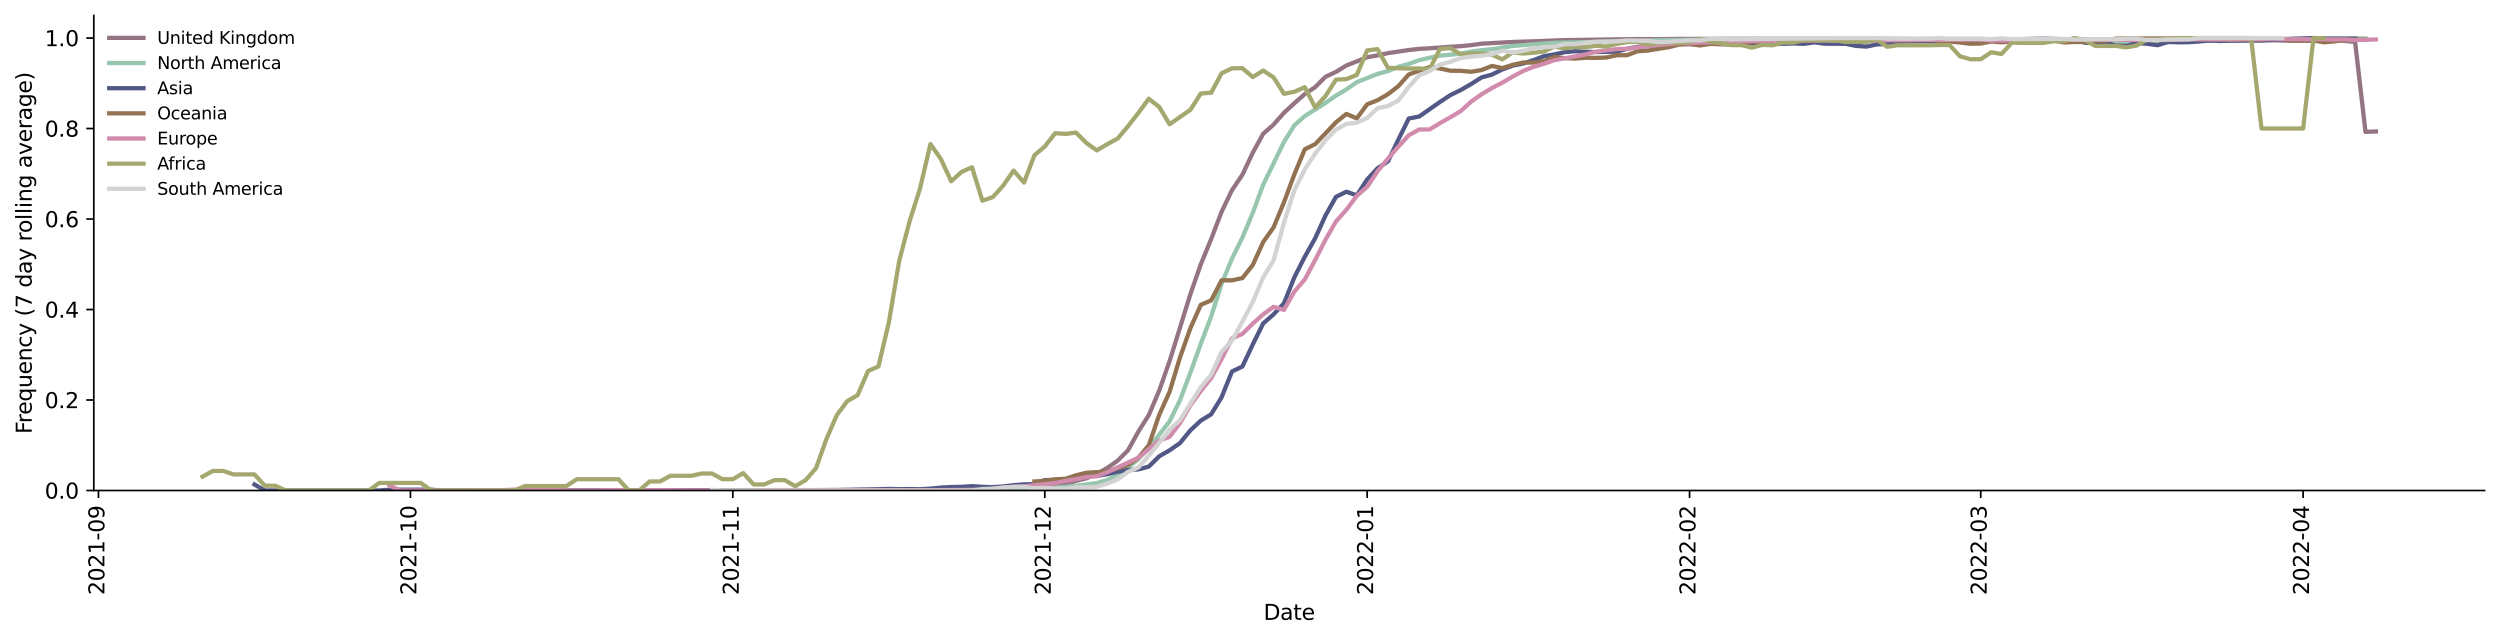 <?xml version="1.0" encoding="utf-8" standalone="no"?>
<!DOCTYPE svg PUBLIC "-//W3C//DTD SVG 1.1//EN"
  "http://www.w3.org/Graphics/SVG/1.1/DTD/svg11.dtd">
<svg xmlns:xlink="http://www.w3.org/1999/xlink" width="1166.981pt" height="298.621pt" viewBox="0 0 1166.981 298.621" xmlns="http://www.w3.org/2000/svg" version="1.1">
 <defs>
  <style type="text/css">*{stroke-linejoin: round; stroke-linecap: butt}</style>
 </defs>
 <g id="figure_1">
  <g id="patch_1">
   <path d="M 0 298.621 
L 1166.981 298.621 
L 1166.981 0 
L 0 0 
z
" style="fill: #ffffff"/>
  </g>
  <g id="axes_1">
   <g id="patch_2">
    <path d="M 43.781 228.96 
L 1159.781 228.96 
L 1159.781 7.2 
L 43.781 7.2 
z
" style="fill: #ffffff"/>
   </g>
   <g id="matplotlib.axis_1">
    <g id="xtick_1">
     <g id="line2d_1">
      <defs>
       <path id="m583817025c" d="M 0 0 
L 0 3.5 
" style="stroke: #000000; stroke-width: 0.8"/>
      </defs>
      <g>
       <use xlink:href="#m583817025c" x="45.966" y="228.96" style="stroke: #000000; stroke-width: 0.8"/>
      </g>
     </g>
     <g id="text_1">
      <!-- 2021-09 -->
      <g transform="translate(48.725 277.743)rotate(-90)scale(0.1 -0.1)">
       <defs>
        <path id="DejaVuSans-32" d="M 1228 531 
L 3431 531 
L 3431 0 
L 469 0 
L 469 531 
Q 828 903 1448 1529 
Q 2069 2156 2228 2338 
Q 2531 2678 2651 2914 
Q 2772 3150 2772 3378 
Q 2772 3750 2511 3984 
Q 2250 4219 1831 4219 
Q 1534 4219 1204 4116 
Q 875 4013 500 3803 
L 500 4441 
Q 881 4594 1212 4672 
Q 1544 4750 1819 4750 
Q 2544 4750 2975 4387 
Q 3406 4025 3406 3419 
Q 3406 3131 3298 2873 
Q 3191 2616 2906 2266 
Q 2828 2175 2409 1742 
Q 1991 1309 1228 531 
z
" transform="scale(0.016)"/>
        <path id="DejaVuSans-30" d="M 2034 4250 
Q 1547 4250 1301 3770 
Q 1056 3291 1056 2328 
Q 1056 1369 1301 889 
Q 1547 409 2034 409 
Q 2525 409 2770 889 
Q 3016 1369 3016 2328 
Q 3016 3291 2770 3770 
Q 2525 4250 2034 4250 
z
M 2034 4750 
Q 2819 4750 3233 4129 
Q 3647 3509 3647 2328 
Q 3647 1150 3233 529 
Q 2819 -91 2034 -91 
Q 1250 -91 836 529 
Q 422 1150 422 2328 
Q 422 3509 836 4129 
Q 1250 4750 2034 4750 
z
" transform="scale(0.016)"/>
        <path id="DejaVuSans-31" d="M 794 531 
L 1825 531 
L 1825 4091 
L 703 3866 
L 703 4441 
L 1819 4666 
L 2450 4666 
L 2450 531 
L 3481 531 
L 3481 0 
L 794 0 
L 794 531 
z
" transform="scale(0.016)"/>
        <path id="DejaVuSans-2d" d="M 313 2009 
L 1997 2009 
L 1997 1497 
L 313 1497 
L 313 2009 
z
" transform="scale(0.016)"/>
        <path id="DejaVuSans-39" d="M 703 97 
L 703 672 
Q 941 559 1184 500 
Q 1428 441 1663 441 
Q 2288 441 2617 861 
Q 2947 1281 2994 2138 
Q 2813 1869 2534 1725 
Q 2256 1581 1919 1581 
Q 1219 1581 811 2004 
Q 403 2428 403 3163 
Q 403 3881 828 4315 
Q 1253 4750 1959 4750 
Q 2769 4750 3195 4129 
Q 3622 3509 3622 2328 
Q 3622 1225 3098 567 
Q 2575 -91 1691 -91 
Q 1453 -91 1209 -44 
Q 966 3 703 97 
z
M 1959 2075 
Q 2384 2075 2632 2365 
Q 2881 2656 2881 3163 
Q 2881 3666 2632 3958 
Q 2384 4250 1959 4250 
Q 1534 4250 1286 3958 
Q 1038 3666 1038 3163 
Q 1038 2656 1286 2365 
Q 1534 2075 1959 2075 
z
" transform="scale(0.016)"/>
       </defs>
       <use xlink:href="#DejaVuSans-32"/>
       <use xlink:href="#DejaVuSans-30" x="63.623"/>
       <use xlink:href="#DejaVuSans-32" x="127.246"/>
       <use xlink:href="#DejaVuSans-31" x="190.869"/>
       <use xlink:href="#DejaVuSans-2d" x="254.492"/>
       <use xlink:href="#DejaVuSans-30" x="290.576"/>
       <use xlink:href="#DejaVuSans-39" x="354.199"/>
      </g>
     </g>
    </g>
    <g id="xtick_2">
     <g id="line2d_2">
      <g>
       <use xlink:href="#m583817025c" x="191.594" y="228.96" style="stroke: #000000; stroke-width: 0.8"/>
      </g>
     </g>
     <g id="text_2">
      <!-- 2021-10 -->
      <g transform="translate(194.354 277.743)rotate(-90)scale(0.1 -0.1)">
       <use xlink:href="#DejaVuSans-32"/>
       <use xlink:href="#DejaVuSans-30" x="63.623"/>
       <use xlink:href="#DejaVuSans-32" x="127.246"/>
       <use xlink:href="#DejaVuSans-31" x="190.869"/>
       <use xlink:href="#DejaVuSans-2d" x="254.492"/>
       <use xlink:href="#DejaVuSans-31" x="290.576"/>
       <use xlink:href="#DejaVuSans-30" x="354.199"/>
      </g>
     </g>
    </g>
    <g id="xtick_3">
     <g id="line2d_3">
      <g>
       <use xlink:href="#m583817025c" x="342.077" y="228.96" style="stroke: #000000; stroke-width: 0.8"/>
      </g>
     </g>
     <g id="text_3">
      <!-- 2021-11 -->
      <g transform="translate(344.836 277.743)rotate(-90)scale(0.1 -0.1)">
       <use xlink:href="#DejaVuSans-32"/>
       <use xlink:href="#DejaVuSans-30" x="63.623"/>
       <use xlink:href="#DejaVuSans-32" x="127.246"/>
       <use xlink:href="#DejaVuSans-31" x="190.869"/>
       <use xlink:href="#DejaVuSans-2d" x="254.492"/>
       <use xlink:href="#DejaVuSans-31" x="290.576"/>
       <use xlink:href="#DejaVuSans-31" x="354.199"/>
      </g>
     </g>
    </g>
    <g id="xtick_4">
     <g id="line2d_4">
      <g>
       <use xlink:href="#m583817025c" x="487.706" y="228.96" style="stroke: #000000; stroke-width: 0.8"/>
      </g>
     </g>
     <g id="text_4">
      <!-- 2021-12 -->
      <g transform="translate(490.465 277.743)rotate(-90)scale(0.1 -0.1)">
       <use xlink:href="#DejaVuSans-32"/>
       <use xlink:href="#DejaVuSans-30" x="63.623"/>
       <use xlink:href="#DejaVuSans-32" x="127.246"/>
       <use xlink:href="#DejaVuSans-31" x="190.869"/>
       <use xlink:href="#DejaVuSans-2d" x="254.492"/>
       <use xlink:href="#DejaVuSans-31" x="290.576"/>
       <use xlink:href="#DejaVuSans-32" x="354.199"/>
      </g>
     </g>
    </g>
    <g id="xtick_5">
     <g id="line2d_5">
      <g>
       <use xlink:href="#m583817025c" x="638.188" y="228.96" style="stroke: #000000; stroke-width: 0.8"/>
      </g>
     </g>
     <g id="text_5">
      <!-- 2022-01 -->
      <g transform="translate(640.948 277.743)rotate(-90)scale(0.1 -0.1)">
       <use xlink:href="#DejaVuSans-32"/>
       <use xlink:href="#DejaVuSans-30" x="63.623"/>
       <use xlink:href="#DejaVuSans-32" x="127.246"/>
       <use xlink:href="#DejaVuSans-32" x="190.869"/>
       <use xlink:href="#DejaVuSans-2d" x="254.492"/>
       <use xlink:href="#DejaVuSans-30" x="290.576"/>
       <use xlink:href="#DejaVuSans-31" x="354.199"/>
      </g>
     </g>
    </g>
    <g id="xtick_6">
     <g id="line2d_6">
      <g>
       <use xlink:href="#m583817025c" x="788.671" y="228.96" style="stroke: #000000; stroke-width: 0.8"/>
      </g>
     </g>
     <g id="text_6">
      <!-- 2022-02 -->
      <g transform="translate(791.431 277.743)rotate(-90)scale(0.1 -0.1)">
       <use xlink:href="#DejaVuSans-32"/>
       <use xlink:href="#DejaVuSans-30" x="63.623"/>
       <use xlink:href="#DejaVuSans-32" x="127.246"/>
       <use xlink:href="#DejaVuSans-32" x="190.869"/>
       <use xlink:href="#DejaVuSans-2d" x="254.492"/>
       <use xlink:href="#DejaVuSans-30" x="290.576"/>
       <use xlink:href="#DejaVuSans-32" x="354.199"/>
      </g>
     </g>
    </g>
    <g id="xtick_7">
     <g id="line2d_7">
      <g>
       <use xlink:href="#m583817025c" x="924.591" y="228.96" style="stroke: #000000; stroke-width: 0.8"/>
      </g>
     </g>
     <g id="text_7">
      <!-- 2022-03 -->
      <g transform="translate(927.351 277.743)rotate(-90)scale(0.1 -0.1)">
       <defs>
        <path id="DejaVuSans-33" d="M 2597 2516 
Q 3050 2419 3304 2112 
Q 3559 1806 3559 1356 
Q 3559 666 3084 287 
Q 2609 -91 1734 -91 
Q 1441 -91 1130 -33 
Q 819 25 488 141 
L 488 750 
Q 750 597 1062 519 
Q 1375 441 1716 441 
Q 2309 441 2620 675 
Q 2931 909 2931 1356 
Q 2931 1769 2642 2001 
Q 2353 2234 1838 2234 
L 1294 2234 
L 1294 2753 
L 1863 2753 
Q 2328 2753 2575 2939 
Q 2822 3125 2822 3475 
Q 2822 3834 2567 4026 
Q 2313 4219 1838 4219 
Q 1578 4219 1281 4162 
Q 984 4106 628 3988 
L 628 4550 
Q 988 4650 1302 4700 
Q 1616 4750 1894 4750 
Q 2613 4750 3031 4423 
Q 3450 4097 3450 3541 
Q 3450 3153 3228 2886 
Q 3006 2619 2597 2516 
z
" transform="scale(0.016)"/>
       </defs>
       <use xlink:href="#DejaVuSans-32"/>
       <use xlink:href="#DejaVuSans-30" x="63.623"/>
       <use xlink:href="#DejaVuSans-32" x="127.246"/>
       <use xlink:href="#DejaVuSans-32" x="190.869"/>
       <use xlink:href="#DejaVuSans-2d" x="254.492"/>
       <use xlink:href="#DejaVuSans-30" x="290.576"/>
       <use xlink:href="#DejaVuSans-33" x="354.199"/>
      </g>
     </g>
    </g>
    <g id="xtick_8">
     <g id="line2d_8">
      <g>
       <use xlink:href="#m583817025c" x="1075.074" y="228.96" style="stroke: #000000; stroke-width: 0.8"/>
      </g>
     </g>
     <g id="text_8">
      <!-- 2022-04 -->
      <g transform="translate(1077.833 277.743)rotate(-90)scale(0.1 -0.1)">
       <defs>
        <path id="DejaVuSans-34" d="M 2419 4116 
L 825 1625 
L 2419 1625 
L 2419 4116 
z
M 2253 4666 
L 3047 4666 
L 3047 1625 
L 3713 1625 
L 3713 1100 
L 3047 1100 
L 3047 0 
L 2419 0 
L 2419 1100 
L 313 1100 
L 313 1709 
L 2253 4666 
z
" transform="scale(0.016)"/>
       </defs>
       <use xlink:href="#DejaVuSans-32"/>
       <use xlink:href="#DejaVuSans-30" x="63.623"/>
       <use xlink:href="#DejaVuSans-32" x="127.246"/>
       <use xlink:href="#DejaVuSans-32" x="190.869"/>
       <use xlink:href="#DejaVuSans-2d" x="254.492"/>
       <use xlink:href="#DejaVuSans-30" x="290.576"/>
       <use xlink:href="#DejaVuSans-34" x="354.199"/>
      </g>
     </g>
    </g>
    <g id="text_9">
     <!-- Date -->
     <g transform="translate(589.83 289.341)scale(0.1 -0.1)">
      <defs>
       <path id="DejaVuSans-44" d="M 1259 4147 
L 1259 519 
L 2022 519 
Q 2988 519 3436 956 
Q 3884 1394 3884 2338 
Q 3884 3275 3436 3711 
Q 2988 4147 2022 4147 
L 1259 4147 
z
M 628 4666 
L 1925 4666 
Q 3281 4666 3915 4102 
Q 4550 3538 4550 2338 
Q 4550 1131 3912 565 
Q 3275 0 1925 0 
L 628 0 
L 628 4666 
z
" transform="scale(0.016)"/>
       <path id="DejaVuSans-61" d="M 2194 1759 
Q 1497 1759 1228 1600 
Q 959 1441 959 1056 
Q 959 750 1161 570 
Q 1363 391 1709 391 
Q 2188 391 2477 730 
Q 2766 1069 2766 1631 
L 2766 1759 
L 2194 1759 
z
M 3341 1997 
L 3341 0 
L 2766 0 
L 2766 531 
Q 2569 213 2275 61 
Q 1981 -91 1556 -91 
Q 1019 -91 701 211 
Q 384 513 384 1019 
Q 384 1609 779 1909 
Q 1175 2209 1959 2209 
L 2766 2209 
L 2766 2266 
Q 2766 2663 2505 2880 
Q 2244 3097 1772 3097 
Q 1472 3097 1187 3025 
Q 903 2953 641 2809 
L 641 3341 
Q 956 3463 1253 3523 
Q 1550 3584 1831 3584 
Q 2591 3584 2966 3190 
Q 3341 2797 3341 1997 
z
" transform="scale(0.016)"/>
       <path id="DejaVuSans-74" d="M 1172 4494 
L 1172 3500 
L 2356 3500 
L 2356 3053 
L 1172 3053 
L 1172 1153 
Q 1172 725 1289 603 
Q 1406 481 1766 481 
L 2356 481 
L 2356 0 
L 1766 0 
Q 1100 0 847 248 
Q 594 497 594 1153 
L 594 3053 
L 172 3053 
L 172 3500 
L 594 3500 
L 594 4494 
L 1172 4494 
z
" transform="scale(0.016)"/>
       <path id="DejaVuSans-65" d="M 3597 1894 
L 3597 1613 
L 953 1613 
Q 991 1019 1311 708 
Q 1631 397 2203 397 
Q 2534 397 2845 478 
Q 3156 559 3463 722 
L 3463 178 
Q 3153 47 2828 -22 
Q 2503 -91 2169 -91 
Q 1331 -91 842 396 
Q 353 884 353 1716 
Q 353 2575 817 3079 
Q 1281 3584 2069 3584 
Q 2775 3584 3186 3129 
Q 3597 2675 3597 1894 
z
M 3022 2063 
Q 3016 2534 2758 2815 
Q 2500 3097 2075 3097 
Q 1594 3097 1305 2825 
Q 1016 2553 972 2059 
L 3022 2063 
z
" transform="scale(0.016)"/>
      </defs>
      <use xlink:href="#DejaVuSans-44"/>
      <use xlink:href="#DejaVuSans-61" x="77.002"/>
      <use xlink:href="#DejaVuSans-74" x="138.281"/>
      <use xlink:href="#DejaVuSans-65" x="177.49"/>
     </g>
    </g>
   </g>
   <g id="matplotlib.axis_2">
    <g id="ytick_1">
     <g id="line2d_9">
      <defs>
       <path id="mcf3ead8dfd" d="M 0 0 
L -3.5 0 
" style="stroke: #000000; stroke-width: 0.8"/>
      </defs>
      <g>
       <use xlink:href="#mcf3ead8dfd" x="43.781" y="228.96" style="stroke: #000000; stroke-width: 0.8"/>
      </g>
     </g>
     <g id="text_10">
      <!-- 0.0 -->
      <g transform="translate(20.878 232.759)scale(0.1 -0.1)">
       <defs>
        <path id="DejaVuSans-2e" d="M 684 794 
L 1344 794 
L 1344 0 
L 684 0 
L 684 794 
z
" transform="scale(0.016)"/>
       </defs>
       <use xlink:href="#DejaVuSans-30"/>
       <use xlink:href="#DejaVuSans-2e" x="63.623"/>
       <use xlink:href="#DejaVuSans-30" x="95.41"/>
      </g>
     </g>
    </g>
    <g id="ytick_2">
     <g id="line2d_10">
      <g>
       <use xlink:href="#mcf3ead8dfd" x="43.781" y="186.72" style="stroke: #000000; stroke-width: 0.8"/>
      </g>
     </g>
     <g id="text_11">
      <!-- 0.2 -->
      <g transform="translate(20.878 190.519)scale(0.1 -0.1)">
       <use xlink:href="#DejaVuSans-30"/>
       <use xlink:href="#DejaVuSans-2e" x="63.623"/>
       <use xlink:href="#DejaVuSans-32" x="95.41"/>
      </g>
     </g>
    </g>
    <g id="ytick_3">
     <g id="line2d_11">
      <g>
       <use xlink:href="#mcf3ead8dfd" x="43.781" y="144.48" style="stroke: #000000; stroke-width: 0.8"/>
      </g>
     </g>
     <g id="text_12">
      <!-- 0.4 -->
      <g transform="translate(20.878 148.279)scale(0.1 -0.1)">
       <use xlink:href="#DejaVuSans-30"/>
       <use xlink:href="#DejaVuSans-2e" x="63.623"/>
       <use xlink:href="#DejaVuSans-34" x="95.41"/>
      </g>
     </g>
    </g>
    <g id="ytick_4">
     <g id="line2d_12">
      <g>
       <use xlink:href="#mcf3ead8dfd" x="43.781" y="102.24" style="stroke: #000000; stroke-width: 0.8"/>
      </g>
     </g>
     <g id="text_13">
      <!-- 0.6 -->
      <g transform="translate(20.878 106.039)scale(0.1 -0.1)">
       <defs>
        <path id="DejaVuSans-36" d="M 2113 2584 
Q 1688 2584 1439 2293 
Q 1191 2003 1191 1497 
Q 1191 994 1439 701 
Q 1688 409 2113 409 
Q 2538 409 2786 701 
Q 3034 994 3034 1497 
Q 3034 2003 2786 2293 
Q 2538 2584 2113 2584 
z
M 3366 4563 
L 3366 3988 
Q 3128 4100 2886 4159 
Q 2644 4219 2406 4219 
Q 1781 4219 1451 3797 
Q 1122 3375 1075 2522 
Q 1259 2794 1537 2939 
Q 1816 3084 2150 3084 
Q 2853 3084 3261 2657 
Q 3669 2231 3669 1497 
Q 3669 778 3244 343 
Q 2819 -91 2113 -91 
Q 1303 -91 875 529 
Q 447 1150 447 2328 
Q 447 3434 972 4092 
Q 1497 4750 2381 4750 
Q 2619 4750 2861 4703 
Q 3103 4656 3366 4563 
z
" transform="scale(0.016)"/>
       </defs>
       <use xlink:href="#DejaVuSans-30"/>
       <use xlink:href="#DejaVuSans-2e" x="63.623"/>
       <use xlink:href="#DejaVuSans-36" x="95.41"/>
      </g>
     </g>
    </g>
    <g id="ytick_5">
     <g id="line2d_13">
      <g>
       <use xlink:href="#mcf3ead8dfd" x="43.781" y="60" style="stroke: #000000; stroke-width: 0.8"/>
      </g>
     </g>
     <g id="text_14">
      <!-- 0.8 -->
      <g transform="translate(20.878 63.799)scale(0.1 -0.1)">
       <defs>
        <path id="DejaVuSans-38" d="M 2034 2216 
Q 1584 2216 1326 1975 
Q 1069 1734 1069 1313 
Q 1069 891 1326 650 
Q 1584 409 2034 409 
Q 2484 409 2743 651 
Q 3003 894 3003 1313 
Q 3003 1734 2745 1975 
Q 2488 2216 2034 2216 
z
M 1403 2484 
Q 997 2584 770 2862 
Q 544 3141 544 3541 
Q 544 4100 942 4425 
Q 1341 4750 2034 4750 
Q 2731 4750 3128 4425 
Q 3525 4100 3525 3541 
Q 3525 3141 3298 2862 
Q 3072 2584 2669 2484 
Q 3125 2378 3379 2068 
Q 3634 1759 3634 1313 
Q 3634 634 3220 271 
Q 2806 -91 2034 -91 
Q 1263 -91 848 271 
Q 434 634 434 1313 
Q 434 1759 690 2068 
Q 947 2378 1403 2484 
z
M 1172 3481 
Q 1172 3119 1398 2916 
Q 1625 2713 2034 2713 
Q 2441 2713 2670 2916 
Q 2900 3119 2900 3481 
Q 2900 3844 2670 4047 
Q 2441 4250 2034 4250 
Q 1625 4250 1398 4047 
Q 1172 3844 1172 3481 
z
" transform="scale(0.016)"/>
       </defs>
       <use xlink:href="#DejaVuSans-30"/>
       <use xlink:href="#DejaVuSans-2e" x="63.623"/>
       <use xlink:href="#DejaVuSans-38" x="95.41"/>
      </g>
     </g>
    </g>
    <g id="ytick_6">
     <g id="line2d_14">
      <g>
       <use xlink:href="#mcf3ead8dfd" x="43.781" y="17.76" style="stroke: #000000; stroke-width: 0.8"/>
      </g>
     </g>
     <g id="text_15">
      <!-- 1.0 -->
      <g transform="translate(20.878 21.559)scale(0.1 -0.1)">
       <use xlink:href="#DejaVuSans-31"/>
       <use xlink:href="#DejaVuSans-2e" x="63.623"/>
       <use xlink:href="#DejaVuSans-30" x="95.41"/>
      </g>
     </g>
    </g>
    <g id="text_16">
     <!-- Frequency (7 day rolling average) -->
     <g transform="translate(14.798 202.529)rotate(-90)scale(0.1 -0.1)">
      <defs>
       <path id="DejaVuSans-46" d="M 628 4666 
L 3309 4666 
L 3309 4134 
L 1259 4134 
L 1259 2759 
L 3109 2759 
L 3109 2228 
L 1259 2228 
L 1259 0 
L 628 0 
L 628 4666 
z
" transform="scale(0.016)"/>
       <path id="DejaVuSans-72" d="M 2631 2963 
Q 2534 3019 2420 3045 
Q 2306 3072 2169 3072 
Q 1681 3072 1420 2755 
Q 1159 2438 1159 1844 
L 1159 0 
L 581 0 
L 581 3500 
L 1159 3500 
L 1159 2956 
Q 1341 3275 1631 3429 
Q 1922 3584 2338 3584 
Q 2397 3584 2469 3576 
Q 2541 3569 2628 3553 
L 2631 2963 
z
" transform="scale(0.016)"/>
       <path id="DejaVuSans-71" d="M 947 1747 
Q 947 1113 1208 752 
Q 1469 391 1925 391 
Q 2381 391 2643 752 
Q 2906 1113 2906 1747 
Q 2906 2381 2643 2742 
Q 2381 3103 1925 3103 
Q 1469 3103 1208 2742 
Q 947 2381 947 1747 
z
M 2906 525 
Q 2725 213 2448 61 
Q 2172 -91 1784 -91 
Q 1150 -91 751 415 
Q 353 922 353 1747 
Q 353 2572 751 3078 
Q 1150 3584 1784 3584 
Q 2172 3584 2448 3432 
Q 2725 3281 2906 2969 
L 2906 3500 
L 3481 3500 
L 3481 -1331 
L 2906 -1331 
L 2906 525 
z
" transform="scale(0.016)"/>
       <path id="DejaVuSans-75" d="M 544 1381 
L 544 3500 
L 1119 3500 
L 1119 1403 
Q 1119 906 1312 657 
Q 1506 409 1894 409 
Q 2359 409 2629 706 
Q 2900 1003 2900 1516 
L 2900 3500 
L 3475 3500 
L 3475 0 
L 2900 0 
L 2900 538 
Q 2691 219 2414 64 
Q 2138 -91 1772 -91 
Q 1169 -91 856 284 
Q 544 659 544 1381 
z
M 1991 3584 
L 1991 3584 
z
" transform="scale(0.016)"/>
       <path id="DejaVuSans-6e" d="M 3513 2113 
L 3513 0 
L 2938 0 
L 2938 2094 
Q 2938 2591 2744 2837 
Q 2550 3084 2163 3084 
Q 1697 3084 1428 2787 
Q 1159 2491 1159 1978 
L 1159 0 
L 581 0 
L 581 3500 
L 1159 3500 
L 1159 2956 
Q 1366 3272 1645 3428 
Q 1925 3584 2291 3584 
Q 2894 3584 3203 3211 
Q 3513 2838 3513 2113 
z
" transform="scale(0.016)"/>
       <path id="DejaVuSans-63" d="M 3122 3366 
L 3122 2828 
Q 2878 2963 2633 3030 
Q 2388 3097 2138 3097 
Q 1578 3097 1268 2742 
Q 959 2388 959 1747 
Q 959 1106 1268 751 
Q 1578 397 2138 397 
Q 2388 397 2633 464 
Q 2878 531 3122 666 
L 3122 134 
Q 2881 22 2623 -34 
Q 2366 -91 2075 -91 
Q 1284 -91 818 406 
Q 353 903 353 1747 
Q 353 2603 823 3093 
Q 1294 3584 2113 3584 
Q 2378 3584 2631 3529 
Q 2884 3475 3122 3366 
z
" transform="scale(0.016)"/>
       <path id="DejaVuSans-79" d="M 2059 -325 
Q 1816 -950 1584 -1140 
Q 1353 -1331 966 -1331 
L 506 -1331 
L 506 -850 
L 844 -850 
Q 1081 -850 1212 -737 
Q 1344 -625 1503 -206 
L 1606 56 
L 191 3500 
L 800 3500 
L 1894 763 
L 2988 3500 
L 3597 3500 
L 2059 -325 
z
" transform="scale(0.016)"/>
       <path id="DejaVuSans-20" transform="scale(0.016)"/>
       <path id="DejaVuSans-28" d="M 1984 4856 
Q 1566 4138 1362 3434 
Q 1159 2731 1159 2009 
Q 1159 1288 1364 580 
Q 1569 -128 1984 -844 
L 1484 -844 
Q 1016 -109 783 600 
Q 550 1309 550 2009 
Q 550 2706 781 3412 
Q 1013 4119 1484 4856 
L 1984 4856 
z
" transform="scale(0.016)"/>
       <path id="DejaVuSans-37" d="M 525 4666 
L 3525 4666 
L 3525 4397 
L 1831 0 
L 1172 0 
L 2766 4134 
L 525 4134 
L 525 4666 
z
" transform="scale(0.016)"/>
       <path id="DejaVuSans-64" d="M 2906 2969 
L 2906 4863 
L 3481 4863 
L 3481 0 
L 2906 0 
L 2906 525 
Q 2725 213 2448 61 
Q 2172 -91 1784 -91 
Q 1150 -91 751 415 
Q 353 922 353 1747 
Q 353 2572 751 3078 
Q 1150 3584 1784 3584 
Q 2172 3584 2448 3432 
Q 2725 3281 2906 2969 
z
M 947 1747 
Q 947 1113 1208 752 
Q 1469 391 1925 391 
Q 2381 391 2643 752 
Q 2906 1113 2906 1747 
Q 2906 2381 2643 2742 
Q 2381 3103 1925 3103 
Q 1469 3103 1208 2742 
Q 947 2381 947 1747 
z
" transform="scale(0.016)"/>
       <path id="DejaVuSans-6f" d="M 1959 3097 
Q 1497 3097 1228 2736 
Q 959 2375 959 1747 
Q 959 1119 1226 758 
Q 1494 397 1959 397 
Q 2419 397 2687 759 
Q 2956 1122 2956 1747 
Q 2956 2369 2687 2733 
Q 2419 3097 1959 3097 
z
M 1959 3584 
Q 2709 3584 3137 3096 
Q 3566 2609 3566 1747 
Q 3566 888 3137 398 
Q 2709 -91 1959 -91 
Q 1206 -91 779 398 
Q 353 888 353 1747 
Q 353 2609 779 3096 
Q 1206 3584 1959 3584 
z
" transform="scale(0.016)"/>
       <path id="DejaVuSans-6c" d="M 603 4863 
L 1178 4863 
L 1178 0 
L 603 0 
L 603 4863 
z
" transform="scale(0.016)"/>
       <path id="DejaVuSans-69" d="M 603 3500 
L 1178 3500 
L 1178 0 
L 603 0 
L 603 3500 
z
M 603 4863 
L 1178 4863 
L 1178 4134 
L 603 4134 
L 603 4863 
z
" transform="scale(0.016)"/>
       <path id="DejaVuSans-67" d="M 2906 1791 
Q 2906 2416 2648 2759 
Q 2391 3103 1925 3103 
Q 1463 3103 1205 2759 
Q 947 2416 947 1791 
Q 947 1169 1205 825 
Q 1463 481 1925 481 
Q 2391 481 2648 825 
Q 2906 1169 2906 1791 
z
M 3481 434 
Q 3481 -459 3084 -895 
Q 2688 -1331 1869 -1331 
Q 1566 -1331 1297 -1286 
Q 1028 -1241 775 -1147 
L 775 -588 
Q 1028 -725 1275 -790 
Q 1522 -856 1778 -856 
Q 2344 -856 2625 -561 
Q 2906 -266 2906 331 
L 2906 616 
Q 2728 306 2450 153 
Q 2172 0 1784 0 
Q 1141 0 747 490 
Q 353 981 353 1791 
Q 353 2603 747 3093 
Q 1141 3584 1784 3584 
Q 2172 3584 2450 3431 
Q 2728 3278 2906 2969 
L 2906 3500 
L 3481 3500 
L 3481 434 
z
" transform="scale(0.016)"/>
       <path id="DejaVuSans-76" d="M 191 3500 
L 800 3500 
L 1894 563 
L 2988 3500 
L 3597 3500 
L 2284 0 
L 1503 0 
L 191 3500 
z
" transform="scale(0.016)"/>
       <path id="DejaVuSans-29" d="M 513 4856 
L 1013 4856 
Q 1481 4119 1714 3412 
Q 1947 2706 1947 2009 
Q 1947 1309 1714 600 
Q 1481 -109 1013 -844 
L 513 -844 
Q 928 -128 1133 580 
Q 1338 1288 1338 2009 
Q 1338 2731 1133 3434 
Q 928 4138 513 4856 
z
" transform="scale(0.016)"/>
      </defs>
      <use xlink:href="#DejaVuSans-46"/>
      <use xlink:href="#DejaVuSans-72" x="50.27"/>
      <use xlink:href="#DejaVuSans-65" x="89.133"/>
      <use xlink:href="#DejaVuSans-71" x="150.656"/>
      <use xlink:href="#DejaVuSans-75" x="214.133"/>
      <use xlink:href="#DejaVuSans-65" x="277.512"/>
      <use xlink:href="#DejaVuSans-6e" x="339.035"/>
      <use xlink:href="#DejaVuSans-63" x="402.414"/>
      <use xlink:href="#DejaVuSans-79" x="457.395"/>
      <use xlink:href="#DejaVuSans-20" x="516.574"/>
      <use xlink:href="#DejaVuSans-28" x="548.361"/>
      <use xlink:href="#DejaVuSans-37" x="587.375"/>
      <use xlink:href="#DejaVuSans-20" x="650.998"/>
      <use xlink:href="#DejaVuSans-64" x="682.785"/>
      <use xlink:href="#DejaVuSans-61" x="746.262"/>
      <use xlink:href="#DejaVuSans-79" x="807.541"/>
      <use xlink:href="#DejaVuSans-20" x="866.721"/>
      <use xlink:href="#DejaVuSans-72" x="898.508"/>
      <use xlink:href="#DejaVuSans-6f" x="937.371"/>
      <use xlink:href="#DejaVuSans-6c" x="998.553"/>
      <use xlink:href="#DejaVuSans-6c" x="1026.336"/>
      <use xlink:href="#DejaVuSans-69" x="1054.119"/>
      <use xlink:href="#DejaVuSans-6e" x="1081.902"/>
      <use xlink:href="#DejaVuSans-67" x="1145.281"/>
      <use xlink:href="#DejaVuSans-20" x="1208.758"/>
      <use xlink:href="#DejaVuSans-61" x="1240.545"/>
      <use xlink:href="#DejaVuSans-76" x="1301.824"/>
      <use xlink:href="#DejaVuSans-65" x="1361.004"/>
      <use xlink:href="#DejaVuSans-72" x="1422.527"/>
      <use xlink:href="#DejaVuSans-61" x="1463.641"/>
      <use xlink:href="#DejaVuSans-67" x="1524.92"/>
      <use xlink:href="#DejaVuSans-65" x="1588.396"/>
      <use xlink:href="#DejaVuSans-29" x="1649.92"/>
     </g>
    </g>
   </g>
   <g id="line2d_15">
    <path d="M 240.137 228.954 
L 322.66 228.954 
L 453.726 228.848 
L 463.434 228.569 
L 468.288 228.114 
L 477.997 227.749 
L 487.706 227.083 
L 492.56 226.744 
L 497.414 225.829 
L 502.268 224.499 
L 507.123 223.289 
L 511.977 221.191 
L 516.831 218.439 
L 521.686 215.048 
L 526.54 210.197 
L 531.394 201.445 
L 536.248 193.735 
L 541.103 182.348 
L 545.957 168.567 
L 555.666 137.304 
L 560.52 123.408 
L 565.374 111.543 
L 570.228 98.859 
L 575.083 88.757 
L 579.937 81.577 
L 584.791 71.277 
L 589.646 62.44 
L 594.5 58.166 
L 599.354 52.642 
L 604.208 48.185 
L 609.063 43.906 
L 613.917 40.655 
L 618.771 35.807 
L 623.626 33.565 
L 628.48 30.554 
L 638.188 26.726 
L 643.043 25.84 
L 647.897 24.796 
L 657.606 23.347 
L 662.46 22.803 
L 667.314 22.547 
L 677.023 21.834 
L 681.877 21.544 
L 686.731 21.063 
L 691.586 20.387 
L 706.148 19.587 
L 715.857 19.286 
L 730.42 18.723 
L 764.4 18.239 
L 774.108 18.297 
L 783.817 18.148 
L 827.505 18.106 
L 856.631 18.124 
L 866.34 18.243 
L 895.465 18.33 
L 910.028 18.602 
L 919.737 18.663 
L 944.008 18.651 
L 977.988 18.814 
L 997.405 18.88 
L 1002.26 18.796 
L 1026.531 19.034 
L 1041.094 18.808 
L 1060.511 18.754 
L 1070.22 19.075 
L 1075.074 18.948 
L 1084.783 19.066 
L 1089.637 18.905 
L 1094.491 19.067 
L 1099.345 19.603 
L 1104.2 61.56 
L 1109.054 61.372 
L 1109.054 61.372 
" clip-path="url(#p0630f1a43f)" style="fill: none; stroke: #947383; stroke-width: 2; stroke-linecap: square"/>
   </g>
   <g id="line2d_16">
    <path d="M 201.303 228.747 
L 215.866 228.832 
L 225.574 228.96 
L 448.871 228.903 
L 463.434 228.632 
L 477.997 228.317 
L 492.56 227.654 
L 502.268 226.817 
L 511.977 225.491 
L 516.831 224.064 
L 521.686 221.502 
L 526.54 218.357 
L 531.394 214.241 
L 536.248 208.813 
L 541.103 202.916 
L 545.957 196.679 
L 550.811 186.803 
L 555.666 173.927 
L 560.52 160.501 
L 565.374 147.689 
L 570.228 132.522 
L 575.083 120.734 
L 579.937 110.919 
L 584.791 99.336 
L 589.646 86.22 
L 599.354 66.233 
L 604.208 58.477 
L 609.063 54.173 
L 618.771 48.04 
L 623.626 44.611 
L 628.48 41.738 
L 633.334 38.368 
L 643.043 34.484 
L 647.897 33.168 
L 652.751 31.158 
L 657.606 29.828 
L 662.46 28.107 
L 667.314 26.956 
L 672.168 25.967 
L 677.023 25.555 
L 681.877 25.005 
L 686.731 24.091 
L 691.586 23.44 
L 696.44 22.97 
L 706.148 21.446 
L 720.711 20.313 
L 725.566 19.986 
L 764.4 19.064 
L 774.108 18.757 
L 788.671 18.536 
L 817.797 18.211 
L 827.505 18.269 
L 837.214 18.228 
L 871.194 18.156 
L 880.903 18.036 
L 900.32 18.239 
L 919.737 18.138 
L 924.591 18.128 
L 929.445 18.37 
L 948.863 18.535 
L 958.571 18.3 
L 973.134 19.218 
L 982.843 19.965 
L 987.697 20.066 
L 997.405 19.795 
L 1002.26 19.367 
L 1021.677 18.277 
L 1050.803 18.031 
L 1060.511 18.191 
L 1065.365 18.191 
L 1070.22 18.052 
L 1075.074 18.186 
L 1084.783 17.894 
L 1089.637 18.068 
L 1094.491 18.068 
L 1099.345 17.934 
L 1104.2 17.934 
L 1104.2 17.934 
" clip-path="url(#p0630f1a43f)" style="fill: none; stroke: #96c6ad; stroke-width: 2; stroke-linecap: square"/>
   </g>
   <g id="line2d_17">
    <path d="M 118.78 226.144 
L 123.634 228.96 
L 177.031 228.96 
L 181.886 228.589 
L 201.303 228.589 
L 206.157 228.96 
L 303.243 228.96 
L 308.097 228.845 
L 327.514 228.845 
L 332.368 228.96 
L 371.203 228.96 
L 376.057 228.848 
L 390.62 228.749 
L 414.891 228.24 
L 419.746 228.352 
L 424.6 228.279 
L 429.454 228.383 
L 434.308 228.089 
L 439.163 227.605 
L 444.017 227.344 
L 448.871 227.254 
L 453.726 226.929 
L 458.58 227.255 
L 463.434 227.409 
L 468.288 227.068 
L 473.143 226.454 
L 477.997 226.104 
L 482.851 225.997 
L 487.706 224.094 
L 497.414 224.008 
L 502.268 223.309 
L 507.123 222.023 
L 511.977 222.138 
L 516.831 221.337 
L 521.686 220.185 
L 526.54 219.374 
L 531.394 219.103 
L 536.248 217.796 
L 541.103 213.001 
L 545.957 210.181 
L 550.811 206.816 
L 555.666 200.87 
L 560.52 196.337 
L 565.374 193.383 
L 570.228 185.418 
L 575.083 173.399 
L 579.937 171.093 
L 584.791 160.771 
L 589.646 150.967 
L 594.5 146.725 
L 599.354 141.566 
L 604.208 129.437 
L 609.063 119.852 
L 613.917 111.206 
L 618.771 100.514 
L 623.626 91.882 
L 628.48 89.499 
L 633.334 91.198 
L 638.188 83.762 
L 643.043 78.531 
L 647.897 75.316 
L 652.751 65.131 
L 657.606 55.322 
L 662.46 54.386 
L 672.168 47.599 
L 677.023 44.395 
L 681.877 42.012 
L 686.731 39.216 
L 691.586 36.142 
L 696.44 34.816 
L 701.294 32.407 
L 706.148 30.622 
L 711.003 29.62 
L 715.857 28.05 
L 720.711 26.217 
L 725.566 25.383 
L 730.42 24.347 
L 735.274 23.908 
L 740.128 24.205 
L 744.983 24.292 
L 754.691 24.092 
L 759.545 22.77 
L 764.4 21.875 
L 769.254 21.423 
L 774.108 21.182 
L 778.963 20.773 
L 783.817 20.541 
L 788.671 20.588 
L 793.525 20.514 
L 798.38 20.283 
L 803.234 20.252 
L 808.088 20.34 
L 817.797 20.195 
L 822.651 20.503 
L 827.505 20.558 
L 837.214 20.309 
L 842.068 20.452 
L 846.923 19.765 
L 851.777 20.397 
L 861.485 20.441 
L 866.34 21.411 
L 871.194 21.748 
L 876.048 20.74 
L 880.903 20.514 
L 885.757 20.624 
L 890.611 19.268 
L 900.32 19.2 
L 905.174 19.281 
L 914.883 18.669 
L 919.737 18.578 
L 924.591 18.64 
L 953.717 18.06 
L 968.28 18.417 
L 973.134 19.896 
L 977.988 20.108 
L 982.843 19.996 
L 987.697 21.25 
L 992.551 21.467 
L 997.405 20.059 
L 1002.26 20.429 
L 1007.114 21.108 
L 1011.968 19.6 
L 1016.823 19.76 
L 1021.677 19.678 
L 1026.531 19.374 
L 1031.385 18.866 
L 1036.24 19.141 
L 1041.094 18.982 
L 1055.657 18.893 
L 1070.22 18.13 
L 1079.928 17.76 
L 1084.783 18.033 
L 1099.345 18.033 
L 1099.345 18.033 
" clip-path="url(#p0630f1a43f)" style="fill: none; stroke: #525886; stroke-width: 2; stroke-linecap: square"/>
   </g>
   <g id="line2d_18">
    <path d="M 482.851 224.748 
L 487.706 224.476 
L 492.56 223.726 
L 497.414 223.482 
L 502.268 221.866 
L 507.123 220.686 
L 516.831 220.116 
L 526.54 216.983 
L 531.394 213.707 
L 536.248 207.842 
L 541.103 193.683 
L 545.957 182.866 
L 550.811 166.858 
L 555.666 153.177 
L 560.52 142.301 
L 565.374 140.195 
L 570.228 130.84 
L 575.083 130.844 
L 579.937 129.804 
L 584.791 123.71 
L 589.646 112.948 
L 594.5 106.149 
L 599.354 94.393 
L 604.208 81.344 
L 609.063 69.681 
L 613.917 67.28 
L 623.626 57.092 
L 628.48 53.176 
L 633.334 55.273 
L 638.188 48.68 
L 643.043 46.78 
L 647.897 43.964 
L 652.751 40.208 
L 657.606 34.735 
L 667.314 31.333 
L 672.168 31.948 
L 677.023 33.009 
L 681.877 33.06 
L 686.731 33.496 
L 691.586 32.695 
L 696.44 30.772 
L 701.294 31.784 
L 706.148 30.255 
L 711.003 29.189 
L 715.857 29.249 
L 720.711 28.543 
L 725.566 26.561 
L 730.42 27.152 
L 735.274 27.34 
L 740.128 26.974 
L 744.983 27.015 
L 749.837 26.84 
L 754.691 25.786 
L 759.545 25.749 
L 764.4 23.917 
L 769.254 23.582 
L 778.963 22.016 
L 783.817 20.8 
L 788.671 20.512 
L 793.525 21.21 
L 798.38 20.491 
L 808.088 20.817 
L 812.943 20.781 
L 817.797 19.517 
L 822.651 19.68 
L 827.505 19.289 
L 832.36 18.729 
L 837.214 19.073 
L 842.068 18.66 
L 846.923 18.747 
L 851.777 18.663 
L 856.631 18.808 
L 861.485 18.357 
L 866.34 18.357 
L 876.048 18.71 
L 885.757 18.613 
L 890.611 18.76 
L 895.465 18.337 
L 900.32 18.175 
L 905.174 19.194 
L 910.028 19.42 
L 914.883 19.82 
L 919.737 20.434 
L 924.591 20.309 
L 929.445 19.372 
L 934.3 19.736 
L 944.008 18.97 
L 948.863 18.97 
L 953.717 19.248 
L 958.571 18.806 
L 963.425 19.82 
L 968.28 19.591 
L 973.134 19.591 
L 977.988 19.087 
L 982.843 19.091 
L 987.697 18.009 
L 1026.531 17.908 
L 1031.385 17.76 
L 1036.24 18.189 
L 1041.094 18.486 
L 1055.657 18.486 
L 1060.511 18.057 
L 1065.365 18.162 
L 1070.22 18.945 
L 1079.928 18.945 
L 1084.783 19.727 
L 1089.637 19.324 
L 1094.491 18.542 
L 1104.2 18.542 
L 1104.2 18.542 
" clip-path="url(#p0630f1a43f)" style="fill: none; stroke: #937252; stroke-width: 2; stroke-linecap: square"/>
   </g>
   <g id="line2d_19">
    <path d="M 181.886 226.613 
L 186.74 228.96 
L 215.866 228.96 
L 220.72 228.788 
L 235.283 228.788 
L 240.137 228.55 
L 244.991 228.721 
L 259.554 228.721 
L 264.408 228.96 
L 278.971 228.96 
L 283.826 228.81 
L 312.951 228.86 
L 322.66 228.96 
L 351.786 228.96 
L 356.64 228.785 
L 395.474 228.726 
L 400.328 228.662 
L 410.037 228.741 
L 429.454 228.869 
L 458.58 228.618 
L 473.143 227.248 
L 477.997 226.999 
L 492.56 225.509 
L 497.414 224.477 
L 502.268 223.698 
L 507.123 222.681 
L 511.977 222.307 
L 516.831 220.42 
L 531.394 213.672 
L 541.103 205.679 
L 545.957 203.905 
L 550.811 197.469 
L 555.666 189.209 
L 560.52 182.515 
L 565.374 176.473 
L 570.228 167.587 
L 575.083 157.991 
L 579.937 155.857 
L 584.791 151.038 
L 589.646 146.744 
L 594.5 143.24 
L 599.354 144.669 
L 604.208 136.092 
L 609.063 130.459 
L 613.917 121.318 
L 618.771 111.819 
L 623.626 103.349 
L 628.48 97.904 
L 633.334 91.432 
L 638.188 87.184 
L 643.043 79.95 
L 647.897 74.008 
L 652.751 68.431 
L 657.606 63.145 
L 662.46 60.438 
L 667.314 60.439 
L 672.168 57.472 
L 677.023 54.722 
L 681.877 51.822 
L 686.731 47.447 
L 691.586 43.992 
L 696.44 41.089 
L 701.294 38.559 
L 706.148 35.697 
L 711.003 33.128 
L 715.857 31.198 
L 720.711 29.77 
L 725.566 28.087 
L 740.128 25.394 
L 744.983 24.125 
L 754.691 22.932 
L 759.545 22.767 
L 764.4 22.05 
L 769.254 21.595 
L 774.108 21.007 
L 783.817 20.106 
L 788.671 20.126 
L 793.525 19.841 
L 808.088 19.638 
L 812.943 19.262 
L 822.651 19.058 
L 846.923 18.954 
L 851.777 18.817 
L 856.631 18.997 
L 861.485 19.01 
L 866.34 18.9 
L 876.048 19.016 
L 880.903 18.792 
L 914.883 18.497 
L 924.591 18.531 
L 929.445 18.9 
L 939.154 18.919 
L 948.863 18.757 
L 953.717 18.38 
L 977.988 18.441 
L 992.551 18.587 
L 997.405 18.707 
L 1007.114 18.66 
L 1011.968 18.657 
L 1021.677 18.325 
L 1031.385 18.407 
L 1036.24 18.467 
L 1060.511 18.209 
L 1079.928 18.341 
L 1084.783 18.325 
L 1089.637 18.429 
L 1094.491 18.382 
L 1099.345 18.672 
L 1109.054 18.42 
L 1109.054 18.42 
" clip-path="url(#p0630f1a43f)" style="fill: none; stroke: #d18cad; stroke-width: 2; stroke-linecap: square"/>
   </g>
   <g id="line2d_20">
    <path d="M 94.509 222.48 
L 99.363 219.84 
L 104.217 219.84 
L 109.071 221.457 
L 118.78 221.457 
L 123.634 226.737 
L 128.489 226.737 
L 133.343 228.96 
L 172.177 228.96 
L 177.031 225.44 
L 196.448 225.44 
L 201.303 228.96 
L 240.137 228.96 
L 244.991 226.9 
L 264.408 226.9 
L 269.263 223.68 
L 288.68 223.68 
L 293.534 228.96 
L 298.388 228.96 
L 303.243 224.736 
L 308.097 224.736 
L 312.951 222.096 
L 322.66 222.096 
L 327.514 221.04 
L 332.368 221.04 
L 337.223 223.68 
L 342.077 223.68 
L 346.931 220.864 
L 351.786 226.144 
L 356.64 226.144 
L 361.494 224.133 
L 366.348 224.133 
L 371.203 226.949 
L 376.057 224.133 
L 380.911 218.501 
L 385.766 204.95 
L 390.62 193.769 
L 395.474 187.27 
L 400.328 184.454 
L 405.183 173.19 
L 410.037 171.071 
L 414.891 150.572 
L 419.746 121.774 
L 424.6 103.269 
L 429.454 87.982 
L 434.308 67.264 
L 439.163 74.182 
L 444.017 84.617 
L 448.871 80.22 
L 453.726 78.083 
L 458.58 93.673 
L 463.434 91.999 
L 468.288 86.629 
L 473.143 79.635 
L 477.997 85.219 
L 482.851 72.495 
L 487.706 68.359 
L 492.56 62.18 
L 497.414 62.509 
L 502.268 61.873 
L 507.123 66.748 
L 511.977 70.206 
L 516.831 67.312 
L 521.686 64.699 
L 526.54 58.92 
L 531.394 52.714 
L 536.248 46.085 
L 541.103 49.917 
L 545.957 57.99 
L 555.666 51.249 
L 560.52 43.636 
L 565.374 43.267 
L 570.228 34.185 
L 575.083 31.905 
L 579.937 31.821 
L 584.791 35.966 
L 589.646 32.939 
L 594.5 36.133 
L 599.354 43.799 
L 604.208 42.852 
L 609.063 40.71 
L 613.917 50.196 
L 618.771 44.783 
L 623.626 37.176 
L 628.48 36.922 
L 633.334 34.978 
L 638.188 23.527 
L 643.043 22.935 
L 647.897 31.684 
L 657.606 32.003 
L 662.46 31.936 
L 667.314 32.288 
L 672.168 22.817 
L 677.023 22.456 
L 681.877 25.339 
L 686.731 24.963 
L 691.586 24.969 
L 696.44 25.549 
L 701.294 27.706 
L 706.148 24.43 
L 711.003 24.991 
L 715.857 24.615 
L 720.711 24.033 
L 725.566 21.727 
L 730.42 22.575 
L 735.274 21.911 
L 740.128 22.062 
L 744.983 21.354 
L 749.837 21.745 
L 754.691 20.494 
L 759.545 19.632 
L 764.4 19.508 
L 769.254 20.885 
L 774.108 20.023 
L 778.963 19.754 
L 783.817 20.153 
L 788.671 19.536 
L 793.525 18.158 
L 798.38 19.438 
L 803.234 20.193 
L 808.088 21.074 
L 812.943 21.074 
L 817.797 22.232 
L 822.651 20.952 
L 827.505 21.146 
L 832.36 19.866 
L 837.214 19.866 
L 842.068 18.709 
L 846.923 18.709 
L 851.777 18.857 
L 856.631 18.857 
L 861.485 19.55 
L 871.194 19.55 
L 876.048 18.452 
L 880.903 21.832 
L 885.757 21.139 
L 900.32 21.139 
L 905.174 21.009 
L 910.028 21.009 
L 914.883 26.289 
L 919.737 27.652 
L 924.591 27.652 
L 929.445 24.403 
L 934.3 25.185 
L 939.154 19.905 
L 944.008 20.051 
L 953.717 20.051 
L 958.571 19.269 
L 963.425 19.269 
L 968.28 17.76 
L 973.134 18.622 
L 977.988 21.438 
L 987.697 21.438 
L 992.551 22.109 
L 997.405 21.246 
L 1002.26 18.43 
L 1011.968 18.43 
L 1016.823 17.76 
L 1050.803 17.76 
L 1055.657 60 
L 1075.074 60 
L 1079.928 17.76 
L 1084.783 17.76 
L 1084.783 17.76 
" clip-path="url(#p0630f1a43f)" style="fill: none; stroke: #a4a86f; stroke-width: 2; stroke-linecap: square"/>
   </g>
   <g id="line2d_21">
    <path d="M 332.368 228.652 
L 337.223 228.96 
L 453.726 228.96 
L 458.58 228.295 
L 463.434 228.087 
L 468.288 227.559 
L 473.143 227.234 
L 477.997 227.234 
L 482.851 227.899 
L 487.706 227.728 
L 492.56 228.037 
L 497.414 228.106 
L 502.268 227.449 
L 507.123 227.449 
L 511.977 227.178 
L 516.831 225.745 
L 521.686 223.82 
L 526.54 220.252 
L 531.394 218.166 
L 536.248 212.695 
L 541.103 206.734 
L 545.957 200.581 
L 550.811 196.063 
L 560.52 180.719 
L 565.374 174.892 
L 570.228 164.191 
L 575.083 158.974 
L 579.937 150.154 
L 584.791 140.963 
L 589.646 129.436 
L 594.5 121.518 
L 599.354 103.884 
L 604.208 88.804 
L 609.063 79.081 
L 613.917 71.681 
L 618.771 65.442 
L 623.626 60.484 
L 628.48 57.811 
L 633.334 57.261 
L 638.188 55.068 
L 643.043 50.506 
L 647.897 49.485 
L 652.751 46.913 
L 657.606 40.541 
L 662.46 35.183 
L 667.314 33.151 
L 672.168 30.158 
L 677.023 28.842 
L 681.877 27.138 
L 686.731 26.407 
L 691.586 26.018 
L 696.44 25.319 
L 701.294 23.681 
L 706.148 24.497 
L 711.003 23.695 
L 715.857 22.576 
L 720.711 21.979 
L 725.566 21.774 
L 730.42 20.581 
L 735.274 20.618 
L 740.128 19.892 
L 744.983 19.513 
L 754.691 19.303 
L 759.545 18.854 
L 769.254 19.069 
L 774.108 19.672 
L 778.963 19.46 
L 788.671 18.863 
L 793.525 18.84 
L 798.38 18.132 
L 803.234 18.139 
L 808.088 18.397 
L 856.631 17.76 
L 876.048 17.76 
L 880.903 18.043 
L 900.32 18.043 
L 905.174 17.76 
L 910.028 18.131 
L 924.591 18.131 
L 929.445 18.296 
L 934.3 17.925 
L 939.154 18.252 
L 963.425 18.172 
L 968.28 18.452 
L 973.134 18.452 
L 977.988 18.318 
L 987.697 18.348 
L 992.551 18.068 
L 997.405 18.068 
L 1002.26 18.68 
L 1007.114 18.68 
L 1011.968 18.372 
L 1021.677 18.372 
L 1026.531 17.76 
L 1065.365 17.76 
L 1065.365 17.76 
" clip-path="url(#p0630f1a43f)" style="fill: none; stroke: #d3d3d3; stroke-width: 2; stroke-linecap: square"/>
   </g>
   <g id="patch_3">
    <path d="M 43.781 228.96 
L 43.781 7.2 
" style="fill: none; stroke: #000000; stroke-width: 0.8; stroke-linejoin: miter; stroke-linecap: square"/>
   </g>
   <g id="patch_4">
    <path d="M 43.781 228.96 
L 1159.781 228.96 
" style="fill: none; stroke: #000000; stroke-width: 0.8; stroke-linejoin: miter; stroke-linecap: square"/>
   </g>
   <g id="legend_1">
    <g id="line2d_22">
     <path d="M 50.981 17.679 
L 58.981 17.679 
L 66.981 17.679 
" style="fill: none; stroke: #947383; stroke-width: 2; stroke-linecap: square"/>
    </g>
    <g id="text_17">
     <!-- United Kingdom -->
     <g transform="translate(73.381 20.479)scale(0.08 -0.08)">
      <defs>
       <path id="DejaVuSans-55" d="M 556 4666 
L 1191 4666 
L 1191 1831 
Q 1191 1081 1462 751 
Q 1734 422 2344 422 
Q 2950 422 3222 751 
Q 3494 1081 3494 1831 
L 3494 4666 
L 4128 4666 
L 4128 1753 
Q 4128 841 3676 375 
Q 3225 -91 2344 -91 
Q 1459 -91 1007 375 
Q 556 841 556 1753 
L 556 4666 
z
" transform="scale(0.016)"/>
       <path id="DejaVuSans-4b" d="M 628 4666 
L 1259 4666 
L 1259 2694 
L 3353 4666 
L 4166 4666 
L 1850 2491 
L 4331 0 
L 3500 0 
L 1259 2247 
L 1259 0 
L 628 0 
L 628 4666 
z
" transform="scale(0.016)"/>
       <path id="DejaVuSans-6d" d="M 3328 2828 
Q 3544 3216 3844 3400 
Q 4144 3584 4550 3584 
Q 5097 3584 5394 3201 
Q 5691 2819 5691 2113 
L 5691 0 
L 5113 0 
L 5113 2094 
Q 5113 2597 4934 2840 
Q 4756 3084 4391 3084 
Q 3944 3084 3684 2787 
Q 3425 2491 3425 1978 
L 3425 0 
L 2847 0 
L 2847 2094 
Q 2847 2600 2669 2842 
Q 2491 3084 2119 3084 
Q 1678 3084 1418 2786 
Q 1159 2488 1159 1978 
L 1159 0 
L 581 0 
L 581 3500 
L 1159 3500 
L 1159 2956 
Q 1356 3278 1631 3431 
Q 1906 3584 2284 3584 
Q 2666 3584 2933 3390 
Q 3200 3197 3328 2828 
z
" transform="scale(0.016)"/>
      </defs>
      <use xlink:href="#DejaVuSans-55"/>
      <use xlink:href="#DejaVuSans-6e" x="73.193"/>
      <use xlink:href="#DejaVuSans-69" x="136.572"/>
      <use xlink:href="#DejaVuSans-74" x="164.355"/>
      <use xlink:href="#DejaVuSans-65" x="203.564"/>
      <use xlink:href="#DejaVuSans-64" x="265.088"/>
      <use xlink:href="#DejaVuSans-20" x="328.564"/>
      <use xlink:href="#DejaVuSans-4b" x="360.352"/>
      <use xlink:href="#DejaVuSans-69" x="425.928"/>
      <use xlink:href="#DejaVuSans-6e" x="453.711"/>
      <use xlink:href="#DejaVuSans-67" x="517.09"/>
      <use xlink:href="#DejaVuSans-64" x="580.566"/>
      <use xlink:href="#DejaVuSans-6f" x="644.043"/>
      <use xlink:href="#DejaVuSans-6d" x="705.225"/>
     </g>
    </g>
    <g id="line2d_23">
     <path d="M 50.981 29.421 
L 58.981 29.421 
L 66.981 29.421 
" style="fill: none; stroke: #96c6ad; stroke-width: 2; stroke-linecap: square"/>
    </g>
    <g id="text_18">
     <!-- North America -->
     <g transform="translate(73.381 32.221)scale(0.08 -0.08)">
      <defs>
       <path id="DejaVuSans-4e" d="M 628 4666 
L 1478 4666 
L 3547 763 
L 3547 4666 
L 4159 4666 
L 4159 0 
L 3309 0 
L 1241 3903 
L 1241 0 
L 628 0 
L 628 4666 
z
" transform="scale(0.016)"/>
       <path id="DejaVuSans-68" d="M 3513 2113 
L 3513 0 
L 2938 0 
L 2938 2094 
Q 2938 2591 2744 2837 
Q 2550 3084 2163 3084 
Q 1697 3084 1428 2787 
Q 1159 2491 1159 1978 
L 1159 0 
L 581 0 
L 581 4863 
L 1159 4863 
L 1159 2956 
Q 1366 3272 1645 3428 
Q 1925 3584 2291 3584 
Q 2894 3584 3203 3211 
Q 3513 2838 3513 2113 
z
" transform="scale(0.016)"/>
       <path id="DejaVuSans-41" d="M 2188 4044 
L 1331 1722 
L 3047 1722 
L 2188 4044 
z
M 1831 4666 
L 2547 4666 
L 4325 0 
L 3669 0 
L 3244 1197 
L 1141 1197 
L 716 0 
L 50 0 
L 1831 4666 
z
" transform="scale(0.016)"/>
      </defs>
      <use xlink:href="#DejaVuSans-4e"/>
      <use xlink:href="#DejaVuSans-6f" x="74.805"/>
      <use xlink:href="#DejaVuSans-72" x="135.986"/>
      <use xlink:href="#DejaVuSans-74" x="177.1"/>
      <use xlink:href="#DejaVuSans-68" x="216.309"/>
      <use xlink:href="#DejaVuSans-20" x="279.688"/>
      <use xlink:href="#DejaVuSans-41" x="311.475"/>
      <use xlink:href="#DejaVuSans-6d" x="379.883"/>
      <use xlink:href="#DejaVuSans-65" x="477.295"/>
      <use xlink:href="#DejaVuSans-72" x="538.818"/>
      <use xlink:href="#DejaVuSans-69" x="579.932"/>
      <use xlink:href="#DejaVuSans-63" x="607.715"/>
      <use xlink:href="#DejaVuSans-61" x="662.695"/>
     </g>
    </g>
    <g id="line2d_24">
     <path d="M 50.981 41.164 
L 58.981 41.164 
L 66.981 41.164 
" style="fill: none; stroke: #525886; stroke-width: 2; stroke-linecap: square"/>
    </g>
    <g id="text_19">
     <!-- Asia -->
     <g transform="translate(73.381 43.964)scale(0.08 -0.08)">
      <defs>
       <path id="DejaVuSans-73" d="M 2834 3397 
L 2834 2853 
Q 2591 2978 2328 3040 
Q 2066 3103 1784 3103 
Q 1356 3103 1142 2972 
Q 928 2841 928 2578 
Q 928 2378 1081 2264 
Q 1234 2150 1697 2047 
L 1894 2003 
Q 2506 1872 2764 1633 
Q 3022 1394 3022 966 
Q 3022 478 2636 193 
Q 2250 -91 1575 -91 
Q 1294 -91 989 -36 
Q 684 19 347 128 
L 347 722 
Q 666 556 975 473 
Q 1284 391 1588 391 
Q 1994 391 2212 530 
Q 2431 669 2431 922 
Q 2431 1156 2273 1281 
Q 2116 1406 1581 1522 
L 1381 1569 
Q 847 1681 609 1914 
Q 372 2147 372 2553 
Q 372 3047 722 3315 
Q 1072 3584 1716 3584 
Q 2034 3584 2315 3537 
Q 2597 3491 2834 3397 
z
" transform="scale(0.016)"/>
      </defs>
      <use xlink:href="#DejaVuSans-41"/>
      <use xlink:href="#DejaVuSans-73" x="68.408"/>
      <use xlink:href="#DejaVuSans-69" x="120.508"/>
      <use xlink:href="#DejaVuSans-61" x="148.291"/>
     </g>
    </g>
    <g id="line2d_25">
     <path d="M 50.981 52.906 
L 58.981 52.906 
L 66.981 52.906 
" style="fill: none; stroke: #937252; stroke-width: 2; stroke-linecap: square"/>
    </g>
    <g id="text_20">
     <!-- Oceania -->
     <g transform="translate(73.381 55.706)scale(0.08 -0.08)">
      <defs>
       <path id="DejaVuSans-4f" d="M 2522 4238 
Q 1834 4238 1429 3725 
Q 1025 3213 1025 2328 
Q 1025 1447 1429 934 
Q 1834 422 2522 422 
Q 3209 422 3611 934 
Q 4013 1447 4013 2328 
Q 4013 3213 3611 3725 
Q 3209 4238 2522 4238 
z
M 2522 4750 
Q 3503 4750 4090 4092 
Q 4678 3434 4678 2328 
Q 4678 1225 4090 567 
Q 3503 -91 2522 -91 
Q 1538 -91 948 565 
Q 359 1222 359 2328 
Q 359 3434 948 4092 
Q 1538 4750 2522 4750 
z
" transform="scale(0.016)"/>
      </defs>
      <use xlink:href="#DejaVuSans-4f"/>
      <use xlink:href="#DejaVuSans-63" x="78.711"/>
      <use xlink:href="#DejaVuSans-65" x="133.691"/>
      <use xlink:href="#DejaVuSans-61" x="195.215"/>
      <use xlink:href="#DejaVuSans-6e" x="256.494"/>
      <use xlink:href="#DejaVuSans-69" x="319.873"/>
      <use xlink:href="#DejaVuSans-61" x="347.656"/>
     </g>
    </g>
    <g id="line2d_26">
     <path d="M 50.981 64.649 
L 58.981 64.649 
L 66.981 64.649 
" style="fill: none; stroke: #d18cad; stroke-width: 2; stroke-linecap: square"/>
    </g>
    <g id="text_21">
     <!-- Europe -->
     <g transform="translate(73.381 67.449)scale(0.08 -0.08)">
      <defs>
       <path id="DejaVuSans-45" d="M 628 4666 
L 3578 4666 
L 3578 4134 
L 1259 4134 
L 1259 2753 
L 3481 2753 
L 3481 2222 
L 1259 2222 
L 1259 531 
L 3634 531 
L 3634 0 
L 628 0 
L 628 4666 
z
" transform="scale(0.016)"/>
       <path id="DejaVuSans-70" d="M 1159 525 
L 1159 -1331 
L 581 -1331 
L 581 3500 
L 1159 3500 
L 1159 2969 
Q 1341 3281 1617 3432 
Q 1894 3584 2278 3584 
Q 2916 3584 3314 3078 
Q 3713 2572 3713 1747 
Q 3713 922 3314 415 
Q 2916 -91 2278 -91 
Q 1894 -91 1617 61 
Q 1341 213 1159 525 
z
M 3116 1747 
Q 3116 2381 2855 2742 
Q 2594 3103 2138 3103 
Q 1681 3103 1420 2742 
Q 1159 2381 1159 1747 
Q 1159 1113 1420 752 
Q 1681 391 2138 391 
Q 2594 391 2855 752 
Q 3116 1113 3116 1747 
z
" transform="scale(0.016)"/>
      </defs>
      <use xlink:href="#DejaVuSans-45"/>
      <use xlink:href="#DejaVuSans-75" x="63.184"/>
      <use xlink:href="#DejaVuSans-72" x="126.562"/>
      <use xlink:href="#DejaVuSans-6f" x="165.426"/>
      <use xlink:href="#DejaVuSans-70" x="226.607"/>
      <use xlink:href="#DejaVuSans-65" x="290.084"/>
     </g>
    </g>
    <g id="line2d_27">
     <path d="M 50.981 76.391 
L 58.981 76.391 
L 66.981 76.391 
" style="fill: none; stroke: #a4a86f; stroke-width: 2; stroke-linecap: square"/>
    </g>
    <g id="text_22">
     <!-- Africa -->
     <g transform="translate(73.381 79.191)scale(0.08 -0.08)">
      <defs>
       <path id="DejaVuSans-66" d="M 2375 4863 
L 2375 4384 
L 1825 4384 
Q 1516 4384 1395 4259 
Q 1275 4134 1275 3809 
L 1275 3500 
L 2222 3500 
L 2222 3053 
L 1275 3053 
L 1275 0 
L 697 0 
L 697 3053 
L 147 3053 
L 147 3500 
L 697 3500 
L 697 3744 
Q 697 4328 969 4595 
Q 1241 4863 1831 4863 
L 2375 4863 
z
" transform="scale(0.016)"/>
      </defs>
      <use xlink:href="#DejaVuSans-41"/>
      <use xlink:href="#DejaVuSans-66" x="64.783"/>
      <use xlink:href="#DejaVuSans-72" x="99.988"/>
      <use xlink:href="#DejaVuSans-69" x="141.102"/>
      <use xlink:href="#DejaVuSans-63" x="168.885"/>
      <use xlink:href="#DejaVuSans-61" x="223.865"/>
     </g>
    </g>
    <g id="line2d_28">
     <path d="M 50.981 88.134 
L 58.981 88.134 
L 66.981 88.134 
" style="fill: none; stroke: #d3d3d3; stroke-width: 2; stroke-linecap: square"/>
    </g>
    <g id="text_23">
     <!-- South America -->
     <g transform="translate(73.381 90.934)scale(0.08 -0.08)">
      <defs>
       <path id="DejaVuSans-53" d="M 3425 4513 
L 3425 3897 
Q 3066 4069 2747 4153 
Q 2428 4238 2131 4238 
Q 1616 4238 1336 4038 
Q 1056 3838 1056 3469 
Q 1056 3159 1242 3001 
Q 1428 2844 1947 2747 
L 2328 2669 
Q 3034 2534 3370 2195 
Q 3706 1856 3706 1288 
Q 3706 609 3251 259 
Q 2797 -91 1919 -91 
Q 1588 -91 1214 -16 
Q 841 59 441 206 
L 441 856 
Q 825 641 1194 531 
Q 1563 422 1919 422 
Q 2459 422 2753 634 
Q 3047 847 3047 1241 
Q 3047 1584 2836 1778 
Q 2625 1972 2144 2069 
L 1759 2144 
Q 1053 2284 737 2584 
Q 422 2884 422 3419 
Q 422 4038 858 4394 
Q 1294 4750 2059 4750 
Q 2388 4750 2728 4690 
Q 3069 4631 3425 4513 
z
" transform="scale(0.016)"/>
      </defs>
      <use xlink:href="#DejaVuSans-53"/>
      <use xlink:href="#DejaVuSans-6f" x="63.477"/>
      <use xlink:href="#DejaVuSans-75" x="124.658"/>
      <use xlink:href="#DejaVuSans-74" x="188.037"/>
      <use xlink:href="#DejaVuSans-68" x="227.246"/>
      <use xlink:href="#DejaVuSans-20" x="290.625"/>
      <use xlink:href="#DejaVuSans-41" x="322.412"/>
      <use xlink:href="#DejaVuSans-6d" x="390.82"/>
      <use xlink:href="#DejaVuSans-65" x="488.232"/>
      <use xlink:href="#DejaVuSans-72" x="549.756"/>
      <use xlink:href="#DejaVuSans-69" x="590.869"/>
      <use xlink:href="#DejaVuSans-63" x="618.652"/>
      <use xlink:href="#DejaVuSans-61" x="673.633"/>
     </g>
    </g>
   </g>
  </g>
 </g>
 <defs>
  <clipPath id="p0630f1a43f">
   <rect x="43.781" y="7.2" width="1116" height="221.76"/>
  </clipPath>
 </defs>
</svg>
